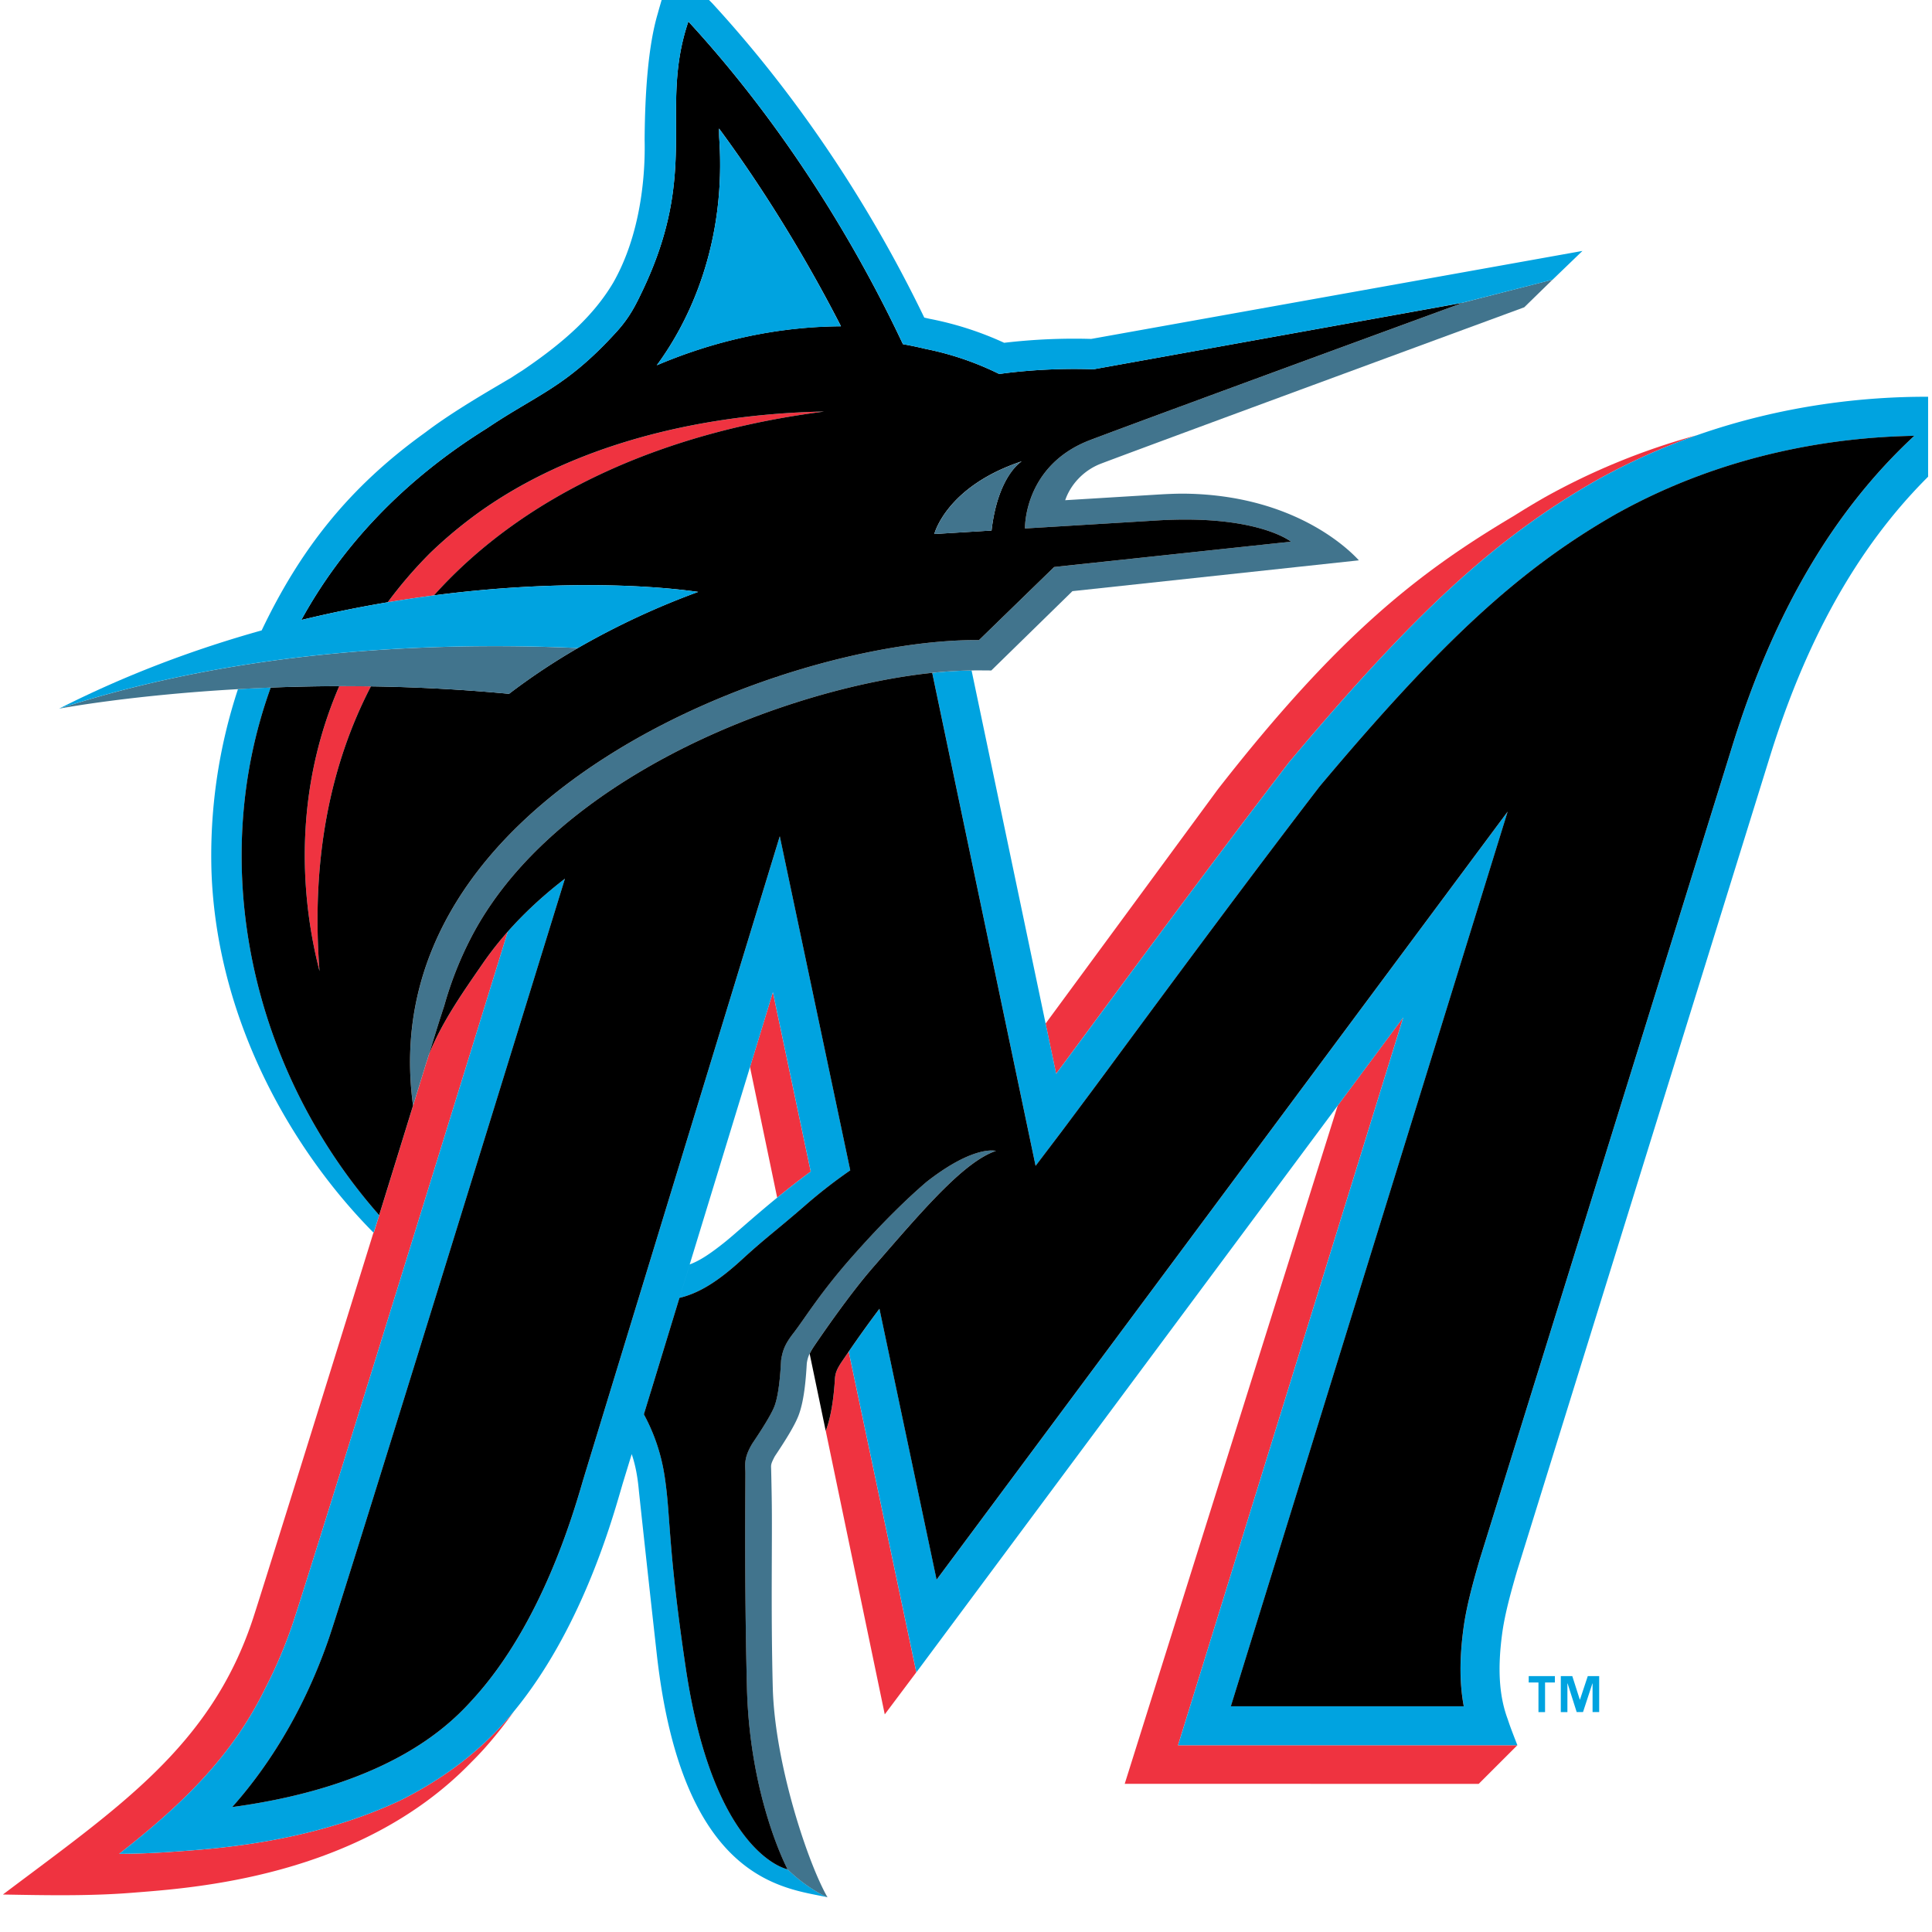 <svg xmlns="http://www.w3.org/2000/svg" fill="none" viewBox="0 0 142 142">
  <g clip-path="url(#ioYbTm-6SJYa)">
    <path d="M80.038 75.66c4.032-5.456 9.554-12.926 14.7-19.627l.04-.048c9.263-11.033 15.162-16.443 22.545-20.673a46.814 46.814 0 017.384-3.32 49.83 49.83 0 00-11.174 4.563c-.761.436-1.512.888-2.253 1.355-6.877 4.081-12.779 8.616-21.631 19.927-.074.095-.17.22-.242.318-4.183 5.693-8.37 11.386-12.557 17.077l.774 3.69c.7-.942 1.513-2.042 2.414-3.262zM57.122 88.025c.805-.66 1.627-1.3 2.464-1.918l-2.78-13.18-1.682 5.5 1.998 9.598zm4.793 11.996c-.4.584-.5.876-.538 1.206a1.598 1.598 0 00-.01.111c-.068 1.18-.247 2.669-.633 3.712-.012.035-.03.075-.044.111l-1.035-4.97 5.374 25.814 2.32-3.095-4.971-23.567-.463.678zm41.22-25.24l-4.813 6.473-15.656 49.854 26.015.007 2.843-2.842-24.94.001 16.551-53.493zm-73.71 57.546c-6.781 3.178-13.856 3.571-16.94 3.791a58.85 58.85 0 01-3.727.138c4.634-3.625 8.304-7.164 10.747-12.182a34.314 34.314 0 001.963-4.597c.879-2.553 9.625-30.827 15.856-51.005-.65.73-1.254 1.5-1.811 2.302-1.453 2.107-3.053 4.362-4.003 6.783l-.12.391c-.02.05-.036.103-.054.153l-.473 1.537v.003l-.5 1.62c-.825 2.672-1.668 5.4-2.49 8.053l-.403 1.3-.02-.02c-4.568 14.724-8.324 26.762-8.849 28.355-3.091 9.391-9.855 13.863-18.387 20.296 3.052.055 6.337.124 9.483-.127 4.366-.347 16.735-1.102 24.942-9.596.32-.315.629-.64.93-.972.79-.884 1.53-1.812 2.213-2.78-.251.306-.509.61-.775.906-2.217 2.463-4.858 4.288-7.582 5.651z" fill="#EF3340"/>
    <path d="M57.886 137.391c-.076-.015-5.434-1.092-7.478-14.781-1.217-8.158-1.145-10.846-1.442-13.259-.12-.966-.343-3.01-1.64-5.4l.5-1.63-.003-.003 7.303-23.89 1.682-5.502 2.78 13.18a63.179 63.179 0 00-2.464 1.919c-1.767 1.444-3.125 2.688-3.79 3.222-1.105.888-1.887 1.409-2.641 1.687l-.751 2.457c1.482-.352 2.903-1.266 4.606-2.83 1.727-1.585 2.367-2 4.605-3.94a37.177 37.177 0 013.343-2.603l-5.18-24.555s-14.388 47.082-14.455 47.313c-.755 2.599-3.053 10.507-7.981 15.983-1.504 1.671-5.787 6.429-17.813 8.058 2.247-2.519 5.097-6.564 7.11-12.409.977-2.833 11.117-35.638 17.348-55.829-1.505 1.163-2.93 2.454-4.2 3.891-6.23 20.178-14.976 48.452-15.855 51.005a34.259 34.259 0 01-1.963 4.597c-2.443 5.018-6.114 8.557-10.747 12.182a57.956 57.956 0 003.728-.138c3.084-.219 10.158-.613 16.94-3.791 2.723-1.362 5.364-3.188 7.58-5.651.267-.296.524-.599.776-.906 4.828-5.877 7.067-13.576 7.828-16.194l.16-.549.658-2.149c.28.817.44 1.705.53 2.72 0 0 .53 4.972 1.309 11.95 1.884 16.899 9.477 17.213 12.56 17.903-.001.002-1.429-.585-2.943-2.058zm83.661-108.23c-4.388 0-10.396.572-16.837 2.832a46.784 46.784 0 00-7.385 3.32c-7.382 4.23-13.283 9.639-22.545 20.673l-.039.048c-5.147 6.7-10.669 14.171-14.7 19.627-.902 1.22-1.716 2.32-2.415 3.262l-.773-3.69L71.41 49.28c-.92.012-1.886.07-2.89.175l7.597 36.233 1.898-2.502c.882-1.162 2.402-3.219 4.327-5.823 4.02-5.44 9.524-12.886 14.65-19.56 9.009-10.728 14.704-15.965 21.743-19.998 8.122-4.547 16.29-5.674 21.97-5.772-5.921 5.487-10.296 12.923-13.321 22.612l-18.633 60.01c-.584 2.01-.987 3.557-1.188 5.063-.291 2.183-.285 4.037.027 5.692H90.47l20.345-65.757-41.972 56.453-4.2-19.911a84.92 84.92 0 00-2.262 3.15l4.972 23.567 30.972-41.657 4.813-6.473-16.552 53.493 24.942-.001c-.515-1.31-.584-1.532-.718-1.931-.621-1.673-.751-3.657-.406-6.246.177-1.327.552-2.76 1.092-4.616l18.625-59.984c3.316-10.622 8.297-18.35 15.226-23.627a98.79 98.79 0 012.887-2.182c-.002-.002-3.419-.488-6.687-.527z" fill="#00A3E0"/>
    <path d="M59.507 99.495c.093-.19.2-.373.32-.548l.005-.006c.676-.989 2.612-3.81 4.325-5.78l.593-.684.092-.105.046-.053c3.27-3.767 6.091-6.986 8.31-7.73-.031-.009-.065-.01-.097-.018-.445-.056-2.032-.027-5.007 2.299-1.443 1.236-3.236 2.976-5.408 5.428-2.401 2.71-3.517 4.579-4.346 5.65-.619.797-.805 1.24-.927 1.985-.023.138-.078 2.297-.485 3.398-.31.84-1.577 2.669-1.644 2.781-.593.988-.521 1.469-.502 2.017.02.548-.09 7.837.116 15.945.207 8.109 2.985 13.317 2.985 13.317l-.003-.001v.001c1.513 1.473 2.941 2.06 2.941 2.06-1.452-2.533-3.88-9.828-4.023-15.426-.15-5.844-.025-10.945-.078-13.943a228.01 228.01 0 00-.039-1.974l-.005-.172c-.012-.275-.012-.356.26-.878.03-.05.056-.089.098-.152.703-1.059 1.391-2.146 1.676-2.917.386-1.044.515-2.532.584-3.711.002-.031.004-.069.01-.112.034-.202.076-.404.201-.671h.002z" fill="#41748D"/>
    <path d="M27.871 89.313c-9.333-10.587-12.724-25.64-7.97-38.778-.83.033-1.633.07-2.41.114a39.022 39.022 0 00-1.945 13.46l.016.387c.52 10.756 5.98 20.137 11.887 26.098l.012.013c.14-.43.277-.861.41-1.294z" fill="#00A3E0"/>
    <path d="M107.461 22.257l-22.277 4.02 22.346-4.025s-22.439 8.215-27.375 10.08c-4.936 1.866-4.819 6.51-4.819 6.51l9.642-.584c7.42-.466 9.912 1.555 9.912 1.555l-17.406 1.863-5.524 5.37c-14.135-.112-44.7 11.368-41.598 34.214l.498-1.619.002-.004.473-1.537.053-.153.121-.392.639-2.07c.171-.54.343-1.075.5-1.552a26.282 26.282 0 011.988-5.042c3.787-7.291 11.47-12.026 17.043-14.61 5.472-2.536 11.637-4.285 16.838-4.828.96-.102 1.925-.16 2.89-.175.115 0 .233-.007.347-.007l1.106.008 5.963-5.83 21.053-2.265c-.798-.872-4.772-4.741-12.62-4.898-.767-.015-1.579.027-2.41.079l-6.555.4c.37-1.093 1.3-2.186 2.65-2.696 4.868-1.84 30.864-11.4 31.088-11.483l2.085-2.035-6.653 1.706z" fill="#41748D"/>
    <path d="M22.436 64.363c.107 2.369.459 4.72 1.05 7.018-.634-8.258.805-15.214 3.776-20.934a129.01 129.01 0 00-2.328-.016c-1.875 4.347-2.715 9.03-2.498 13.932zm38.138-34.111c-.223.004-.447.007-.668.014-9.772.305-18.823 2.942-25.311 7.841a32.915 32.915 0 00-2.959 2.522 32.417 32.417 0 00-3.14 3.64 91.86 91.86 0 013.398-.508c6.853-7.64 17.194-12.049 28.68-13.51z" fill="#EF3340"/>
    <path d="M84.975 38.257l-9.64.585s-.118-4.644 4.818-6.51c4.935-1.866 27.375-10.08 27.375-10.08l-22.346 4.024-4.819.867c-3.829-.14-6.92.346-6.92.346a21.85 21.85 0 00-5.43-1.848 26.765 26.765 0 00-1.65-.345c-2.597-5.527-7.699-14.944-15.77-23.716-2.2 6.507.903 10.87-3.389 19.829-.48 1.004-.92 1.913-1.888 2.978-3.712 4.082-5.77 4.562-9.534 7.097-6.203 3.86-10.69 8.722-13.637 14.085 2.1-.51 4.22-.945 6.351-1.303a32.495 32.495 0 013.14-3.64 32.913 32.913 0 012.958-2.521c6.489-4.9 15.54-7.537 25.312-7.841.221-.008.445-.01.668-.014-11.486 1.46-21.827 5.869-28.68 13.508 8.281-1.077 15.263-.84 19.42-.254a56.884 56.884 0 00-8.835 4.12 47.588 47.588 0 00-5.066 3.37 127.282 127.282 0 00-10.151-.548c-2.971 5.72-4.41 12.675-3.777 20.933a34.458 34.458 0 01-1.05-7.018c-.217-4.903.624-9.586 2.499-13.931-1.761.004-3.442.043-5.036.104-4.753 13.138-1.363 28.191 7.97 38.778.822-2.653 1.666-5.38 2.49-8.053-3.102-22.845 27.465-34.326 41.599-34.214l5.523-5.37 17.406-1.862c.002 0-2.49-2.022-9.91-1.556zM52.86 10.095c-.007-.104-.007-.378-.012-.65 4.198 5.69 7.266 11.218 8.962 14.534-5.276.034-9.882 1.312-13.537 2.868 2.396-3.246 5.131-8.956 4.587-16.752zm20.018 28.897l-4.207.257s.873-3.497 6.43-5.344c0 0-1.748 1.006-2.223 5.087z" fill="#000"/>
    <path d="M52.848 9.448c.005.272.004.547.011.65.545 7.797-2.19 13.507-4.588 16.753 3.657-1.556 8.262-2.834 13.538-2.868-1.696-3.316-4.764-8.845-8.961-14.535z" fill="#00A3E0"/>
    <path d="M68.672 39.253l4.207-.257c.476-4.081 2.223-5.086 2.223-5.086-5.556 1.845-6.43 5.343-6.43 5.343zm-43.735 11.18c.761-.002 1.539.005 2.328.016 3.199.048 6.608.212 10.151.55a47.7 47.7 0 015.065-3.37c-10.507-.459-24.632.068-38.111 4.453.333-.064 5.41-.996 13.121-1.43a139.558 139.558 0 017.446-.219z" fill="#41748D"/>
    <path d="M42.482 47.626a56.913 56.913 0 018.836-4.12c-4.158-.588-11.14-.824-19.42.254a91.588 91.588 0 00-9.75 1.81c2.947-5.364 7.434-10.225 13.637-14.085 3.765-2.535 5.823-3.015 9.534-7.097.969-1.066 1.408-1.974 1.889-2.979 4.291-8.958 1.188-13.321 3.39-19.828 8.07 8.772 13.171 18.188 15.77 23.716a27.88 27.88 0 011.648.345c1.884.375 3.71.996 5.431 1.848 0 0 3.09-.486 6.92-.346l4.818-.868 22.278-4.02 6.655-1.703 2.19-2.11-36.105 6.467a44.023 44.023 0 00-6.398.285 23.952 23.952 0 00-5.445-1.756c-.143-.03-.285-.064-.427-.097C65.18 17.633 60.203 8.778 52.346.235c-1.304-1.313-1.77-1.72-2.89-2.634-.458.999-1.114 3.404-1.114 3.404-.706 2.377-.94 5.852-.963 9.27.061 2.551-.266 6.914-2.307 10.5-1.393 2.348-3.51 4.317-6.7 6.472-.252.157-.506.32-.768.494-1.6.951-4.288 2.48-6.325 4.03-5.678 4.073-9.224 8.65-12.047 14.563-4.879 1.364-9.915 3.23-14.883 5.749l.02-.004c13.48-4.385 27.606-4.912 38.113-4.453z" fill="#00A3E0"/>
    <path d="M60.732 105.051c.386-1.043.565-2.533.634-3.712.002-.03.004-.069.01-.111.037-.33.137-.622.537-1.206.118-.173.276-.406.463-.678a85.034 85.034 0 012.262-3.15l4.2 19.912 41.972-56.453-20.345 65.757 17.121-.001c-.312-1.654-.318-3.508-.027-5.691.201-1.506.604-3.054 1.188-5.063l18.633-60.01c3.025-9.69 7.401-17.126 13.321-22.613-5.68.098-13.847 1.225-21.97 5.772-7.037 4.033-12.732 9.27-21.742 19.999-5.126 6.673-10.629 14.12-14.65 19.56a795.417 795.417 0 01-4.326 5.823l-1.898 2.502-7.598-36.234c-5.201.543-11.366 2.292-16.838 4.829-5.574 2.583-13.256 7.318-17.043 14.61a26.233 26.233 0 00-1.988 5.042c-.158.477-.33 1.011-.5 1.552l-.64 2.07c.95-2.422 2.55-4.676 4.003-6.783a24.491 24.491 0 011.811-2.302c1.27-1.438 2.694-2.73 4.2-3.891-6.232 20.19-16.372 52.995-17.348 55.829-2.013 5.844-4.864 9.89-7.11 12.408 12.025-1.628 16.309-6.387 17.812-8.057 4.928-5.476 7.226-13.385 7.982-15.983.067-.232 14.455-47.314 14.455-47.314l5.18 24.555a37.133 37.133 0 00-3.343 2.603c-2.239 1.94-2.878 2.355-4.605 3.94-1.704 1.565-3.125 2.48-4.607 2.83l-2.116 6.929-.499 1.63c1.297 2.391 1.52 4.435 1.64 5.401.297 2.413.225 5.101 1.442 13.258 2.043 13.69 7.401 14.767 7.478 14.782h.003s-2.778-5.208-2.985-13.316c-.207-8.109-.098-15.398-.116-15.946-.02-.547-.091-1.028.502-2.017.067-.112 1.334-1.941 1.644-2.781.407-1.101.462-3.26.485-3.398.122-.745.308-1.188.927-1.984.828-1.072 1.944-2.94 4.346-5.65 2.172-2.453 3.965-4.193 5.408-5.43 2.975-2.325 4.562-2.354 5.007-2.298.033.007.066.01.098.018-2.22.745-5.04 3.963-8.311 7.73l-.046.053-.092.105-.593.683c-1.713 1.97-3.65 4.792-4.325 5.781l-.004.006a4.762 4.762 0 00-.321.548l-.001.002.145.695 1.035 4.971c.013-.039.03-.078.043-.113z" fill="#000"/>
    <path d="M116.126 124.921h-.012l-.553-1.731h-.844v2.648h.486v-2.109h.013l.668 2.106h.466l.691-2.106h.011v2.106h.486v-2.645h-.837l-.575 1.731zm-3.768-1.258h.717v2.175h.485v-2.175h.723v-.473h-1.925v.473z" fill="#00A3E0"/>
  </g>
  <defs>
    <clipPath id="ioYbTm-6SJYa">
      <path fill="#fff" d="M0 0h141.714v141.714H0z"/>
    </clipPath>
  </defs>
</svg>
